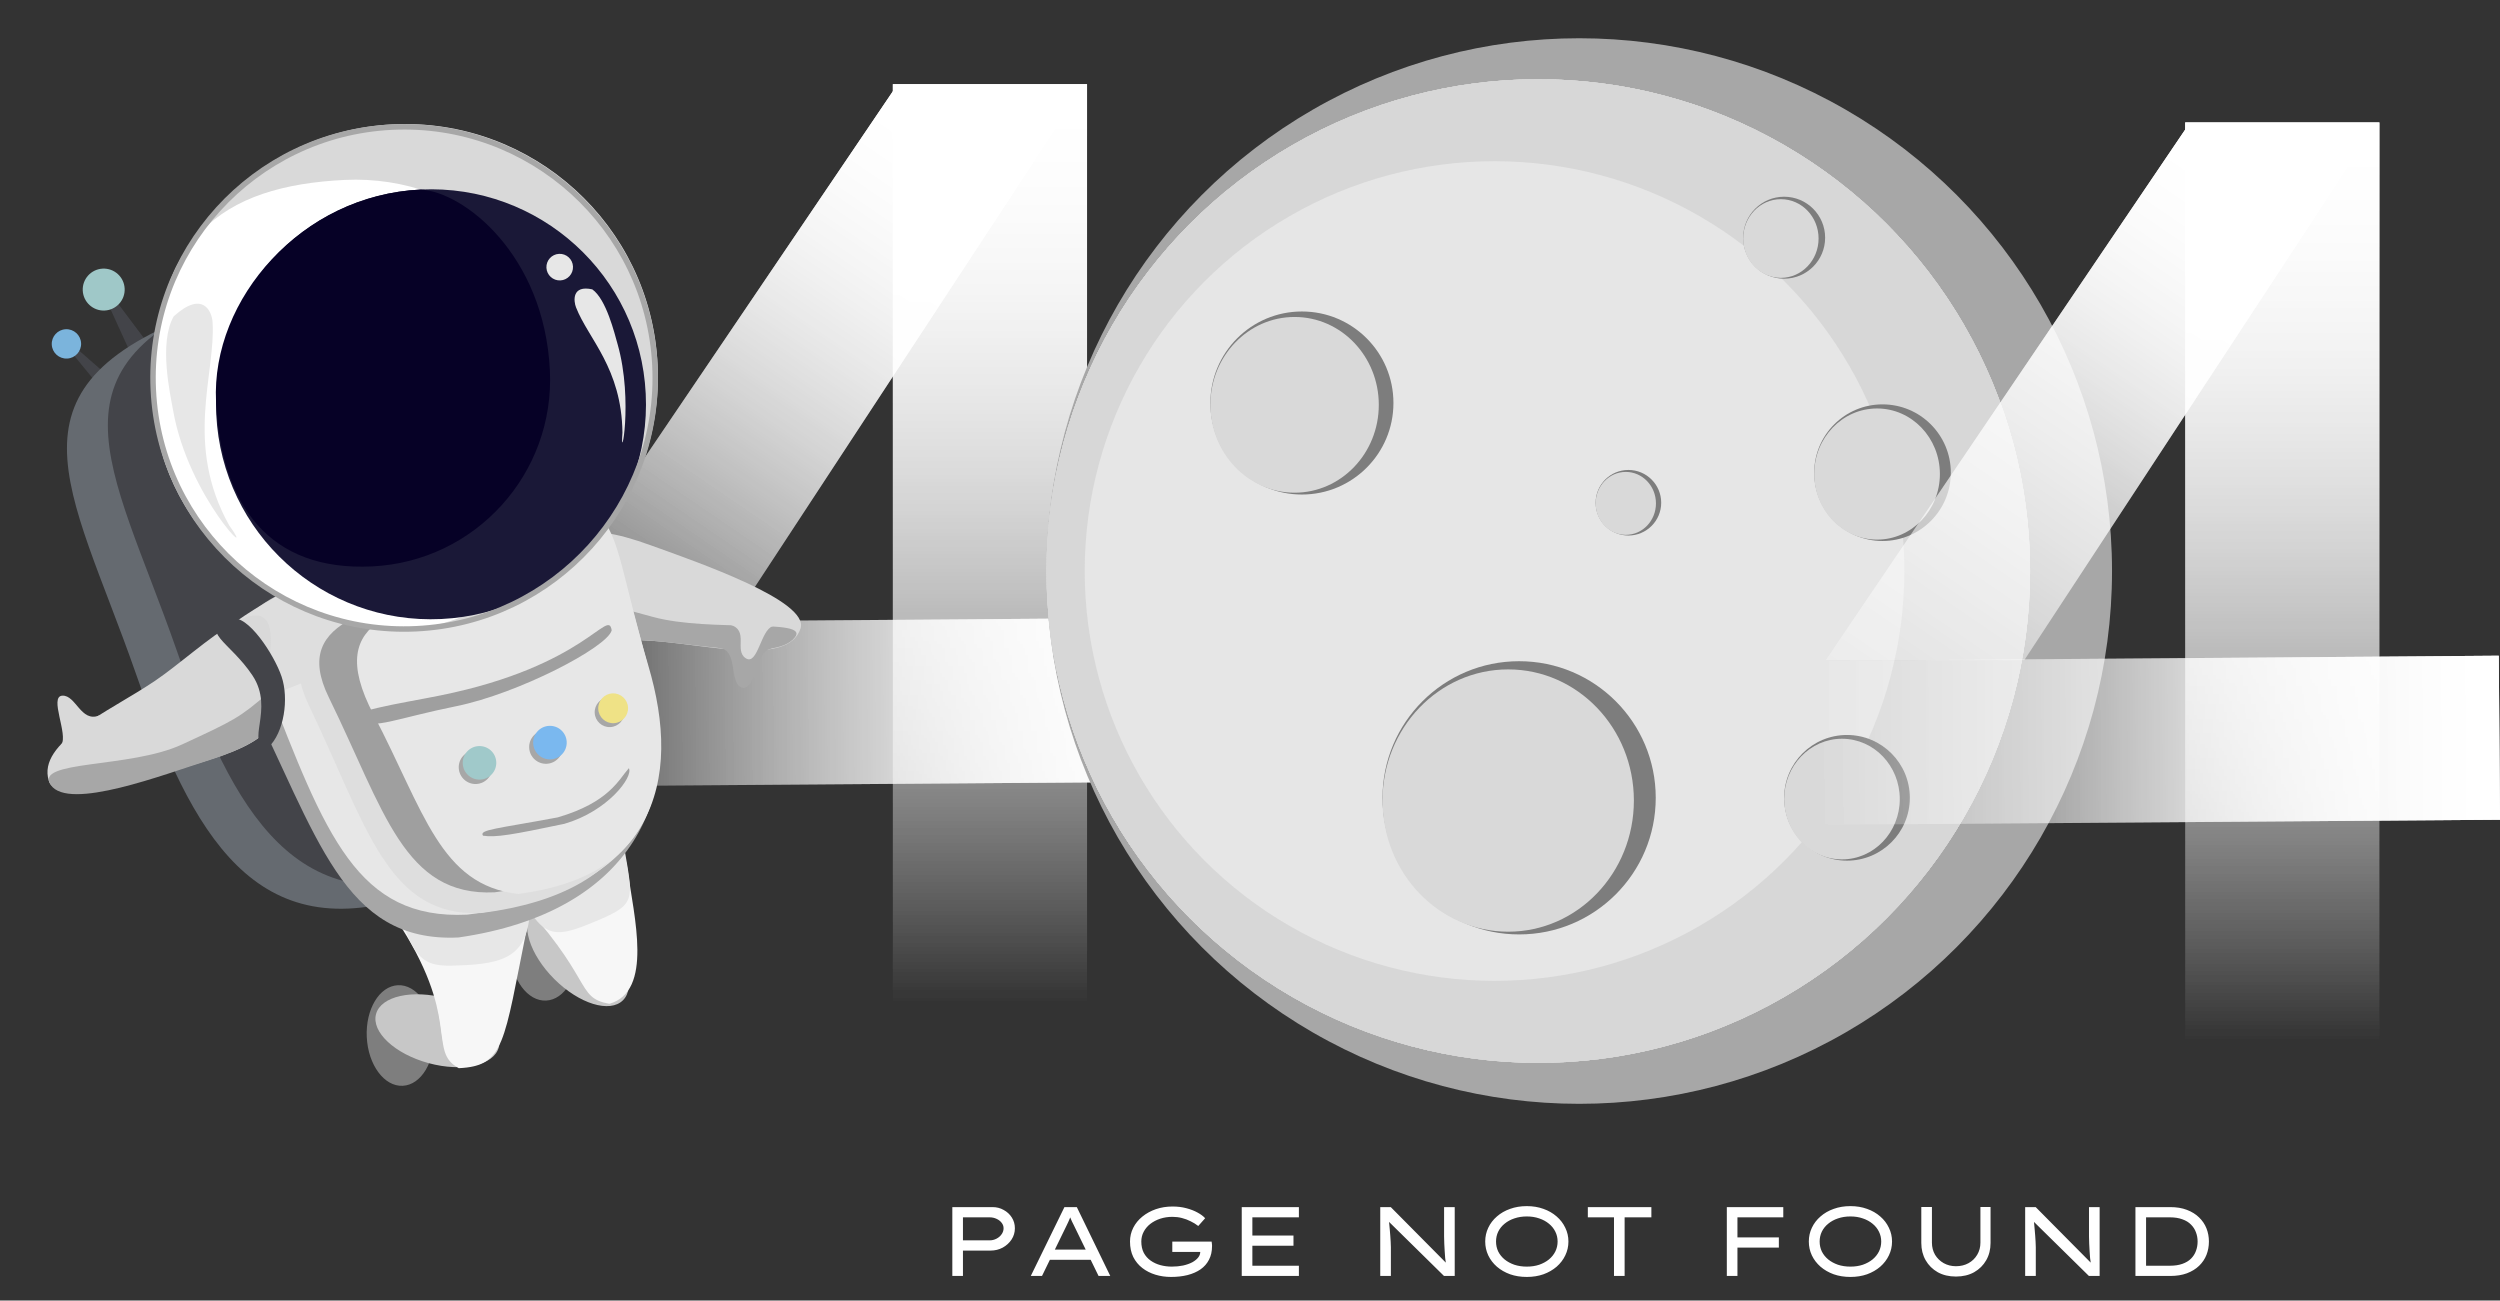 <svg width="915" height="476" viewBox="0 0 915 476" fill="none" xmlns="http://www.w3.org/2000/svg">
<rect x="0" y="0" width="915" height="476" fill="#333333" stroke="none"/>
<path d="M326.782 30.804H397.855V367.075H326.782V30.804Z" fill="url(#paint0_linear_5_91)"/>
<path d="M326.782 30.804H397.855V367.075H326.782V30.804Z" fill="url(#paint1_linear_5_91)"/>
<path d="M327.842 31.864L396.263 31.864L267.908 227.581L195.243 227.581L327.842 31.864Z" fill="url(#paint2_linear_5_91)"/>
<path d="M327.842 31.864L396.263 31.864L267.908 227.581L195.243 227.581L327.842 31.864Z" fill="url(#paint3_linear_5_91)"/>
<path d="M441.547 225.99L442 286.011L191.453 287.904L191 227.882L441.547 225.99Z" fill="url(#paint4_linear_5_91)"/>
<path d="M441.547 225.99L442 286.011L191.453 287.904L191 227.882L441.547 225.99Z" fill="url(#paint5_linear_5_91)"/>
<circle cx="578" cy="209" r="195" fill="#A7A7A7"/>
<circle cx="563" cy="209" r="180" fill="#D7D7D7"/>
<circle cx="563" cy="209" r="180" fill="#D7D7D7"/>
<circle cx="563" cy="209" r="180" fill="#D7D7D7"/>
<circle cx="563" cy="209" r="180" fill="#D7D7D7"/>
<circle cx="563" cy="209" r="180" fill="#D7D7D7"/>
<circle cx="547" cy="209" r="150" fill="#F7F7F7" fill-opacity="0.467"/>
<circle cx="689" cy="173" r="25" fill="#7D7D7D"/>
<ellipse cx="687" cy="173.5" rx="23" ry="24" fill="#D9D9D9"/>
<circle cx="596" cy="184" r="12" fill="#7D7D7D"/>
<ellipse cx="595.04" cy="184.24" rx="11.04" ry="11.52" fill="#D9D9D9"/>
<circle cx="653" cy="87" r="15" fill="#7D7D7D"/>
<ellipse cx="651.8" cy="87.3" rx="13.8" ry="14.4" fill="#D9D9D9"/>
<circle cx="556" cy="292" r="50" fill="#7D7D7D"/>
<ellipse cx="552" cy="293" rx="46" ry="48" fill="#D9D9D9"/>
<circle cx="476.5" cy="147.5" r="33.5" fill="#7D7D7D"/>
<ellipse cx="473.82" cy="148.17" rx="30.82" ry="32.16" fill="#D9D9D9"/>
<circle cx="676" cy="292" r="23" fill="#7D7D7D"/>
<ellipse cx="674.16" cy="292.46" rx="21.16" ry="22.08" fill="#D9D9D9"/>
<path d="M799.782 44.804H870.855V381.075H799.782V44.804Z" fill="url(#paint6_linear_5_91)"/>
<path d="M799.782 44.804H870.855V381.075H799.782V44.804Z" fill="url(#paint7_linear_5_91)"/>
<path d="M800.842 45.864L869.263 45.864L740.908 241.581L668.243 241.581L800.842 45.864Z" fill="url(#paint8_linear_5_91)"/>
<path d="M800.842 45.864L869.263 45.864L740.908 241.581L668.243 241.581L800.842 45.864Z" fill="url(#paint9_linear_5_91)"/>
<path d="M914.547 239.99L915 300.011L664.453 301.904L664 241.882L914.547 239.99Z" fill="url(#paint10_linear_5_91)"/>
<path d="M914.547 239.99L915 300.011L664.453 301.904L664 241.882L914.547 239.99Z" fill="url(#paint11_linear_5_91)"/>
<path d="M348.552 467V441.8H363.276C364.764 441.8 366.12 442.148 367.344 442.844C368.592 443.516 369.588 444.44 370.332 445.616C371.076 446.792 371.448 448.1 371.448 449.54C371.448 451.052 371.04 452.432 370.224 453.68C369.408 454.904 368.328 455.888 366.984 456.632C365.64 457.352 364.164 457.712 362.556 457.712H352.44V467H348.552ZM352.44 453.968H362.196C363.108 453.968 363.948 453.764 364.716 453.356C365.508 452.948 366.132 452.408 366.588 451.736C367.068 451.064 367.308 450.332 367.308 449.54C367.308 448.796 367.068 448.124 366.588 447.524C366.132 446.924 365.508 446.444 364.716 446.084C363.948 445.724 363.108 445.544 362.196 445.544H352.44V453.968ZM377.269 467L389.581 441.8H394.117L406.357 467H402.073L393.613 449.648C393.397 449.192 393.181 448.748 392.965 448.316C392.749 447.884 392.533 447.452 392.317 447.02C392.125 446.588 391.933 446.132 391.741 445.652C391.549 445.172 391.357 444.644 391.165 444.068L392.317 444.032C392.101 444.608 391.885 445.148 391.669 445.652C391.477 446.156 391.273 446.636 391.057 447.092C390.841 447.548 390.625 448.004 390.409 448.46C390.193 448.892 389.977 449.336 389.761 449.792L381.373 467H377.269ZM382.633 461.096L384.181 457.352H399.121L399.733 461.096H382.633ZM428.557 467.36C426.565 467.36 424.669 467.084 422.869 466.532C421.069 465.98 419.473 465.164 418.081 464.084C416.689 463.004 415.585 461.66 414.769 460.052C413.977 458.42 413.581 456.536 413.581 454.4C413.581 452.6 413.977 450.92 414.769 449.36C415.561 447.8 416.665 446.444 418.081 445.292C419.521 444.116 421.177 443.204 423.049 442.556C424.945 441.908 426.973 441.584 429.133 441.584C430.957 441.584 432.637 441.788 434.173 442.196C435.733 442.604 437.101 443.132 438.277 443.78C439.477 444.428 440.413 445.124 441.085 445.868L438.565 448.712C437.701 448.04 436.765 447.464 435.757 446.984C434.773 446.48 433.717 446.084 432.589 445.796C431.485 445.508 430.333 445.364 429.133 445.364C427.525 445.364 426.025 445.592 424.633 446.048C423.265 446.504 422.053 447.14 420.997 447.956C419.965 448.772 419.161 449.732 418.585 450.836C418.009 451.916 417.721 453.104 417.721 454.4C417.721 455.984 418.021 457.364 418.621 458.54C419.245 459.692 420.085 460.64 421.141 461.384C422.197 462.128 423.385 462.68 424.705 463.04C426.049 463.4 427.441 463.58 428.881 463.58C430.345 463.58 431.713 463.448 432.985 463.184C434.281 462.896 435.409 462.5 436.369 461.996C437.329 461.468 438.073 460.856 438.601 460.16C439.129 459.464 439.357 458.708 439.285 457.892L439.249 457.424L439.825 458.216H429.061V454.436H443.461C443.509 454.796 443.545 455.084 443.569 455.3C443.593 455.516 443.605 455.684 443.605 455.804C443.605 455.9 443.605 455.996 443.605 456.092C443.605 457.988 443.233 459.644 442.489 461.06C441.769 462.476 440.737 463.652 439.393 464.588C438.073 465.5 436.489 466.196 434.641 466.676C432.817 467.132 430.789 467.36 428.557 467.36ZM454.478 467V441.8H475.394V445.544H458.366V463.256H475.394V467H454.478ZM456.602 455.948V452.204H473.414V455.948H456.602ZM505.173 467V441.8H509.025L529.473 462.428L529.257 462.752C529.137 462.032 529.029 461.264 528.933 460.448C528.861 459.608 528.801 458.756 528.753 457.892C528.705 457.004 528.657 456.116 528.609 455.228C528.585 454.316 528.561 453.428 528.537 452.564C528.537 451.7 528.537 450.872 528.537 450.08V441.8H532.425V467H528.501L508.305 447.128L508.341 446.624C508.389 447.056 508.437 447.572 508.485 448.172C508.533 448.772 508.593 449.42 508.665 450.116C508.737 450.812 508.797 451.532 508.845 452.276C508.917 452.996 508.965 453.728 508.989 454.472C509.037 455.192 509.061 455.876 509.061 456.524V467H505.173ZM558.816 467.36C556.584 467.36 554.544 467.036 552.696 466.388C550.848 465.716 549.24 464.792 547.872 463.616C546.504 462.416 545.448 461.036 544.704 459.476C543.96 457.892 543.588 456.2 543.588 454.4C543.588 452.6 543.96 450.92 544.704 449.36C545.448 447.776 546.504 446.396 547.872 445.22C549.24 444.02 550.848 443.096 552.696 442.448C554.544 441.776 556.584 441.44 558.816 441.44C561.024 441.44 563.052 441.776 564.9 442.448C566.748 443.096 568.356 444.02 569.724 445.22C571.092 446.396 572.148 447.776 572.892 449.36C573.66 450.92 574.044 452.6 574.044 454.4C574.044 456.2 573.66 457.892 572.892 459.476C572.148 461.036 571.092 462.416 569.724 463.616C568.356 464.792 566.748 465.716 564.9 466.388C563.052 467.036 561.024 467.36 558.816 467.36ZM558.816 463.58C560.472 463.58 561.984 463.352 563.352 462.896C564.72 462.416 565.908 461.768 566.916 460.952C567.924 460.112 568.704 459.14 569.256 458.036C569.808 456.908 570.084 455.696 570.084 454.4C570.084 453.104 569.808 451.904 569.256 450.8C568.704 449.672 567.924 448.7 566.916 447.884C565.908 447.044 564.72 446.396 563.352 445.94C561.984 445.46 560.472 445.22 558.816 445.22C557.16 445.22 555.636 445.46 554.244 445.94C552.876 446.396 551.688 447.044 550.68 447.884C549.672 448.7 548.892 449.672 548.34 450.8C547.812 451.904 547.548 453.104 547.548 454.4C547.548 455.696 547.812 456.908 548.34 458.036C548.892 459.14 549.672 460.112 550.68 460.952C551.688 461.768 552.876 462.416 554.244 462.896C555.636 463.352 557.16 463.58 558.816 463.58ZM590.723 467V445.544H581.147V441.8H604.403V445.544H594.611V467H590.723ZM632.017 467V441.8H635.905V467H632.017ZM633.313 456.632V452.888H651.061V456.632H633.313ZM633.817 445.544V441.8H652.681V445.544H633.817ZM677.258 467.36C675.026 467.36 672.986 467.036 671.138 466.388C669.29 465.716 667.682 464.792 666.314 463.616C664.946 462.416 663.89 461.036 663.146 459.476C662.402 457.892 662.03 456.2 662.03 454.4C662.03 452.6 662.402 450.92 663.146 449.36C663.89 447.776 664.946 446.396 666.314 445.22C667.682 444.02 669.29 443.096 671.138 442.448C672.986 441.776 675.026 441.44 677.258 441.44C679.466 441.44 681.494 441.776 683.342 442.448C685.19 443.096 686.798 444.02 688.166 445.22C689.534 446.396 690.59 447.776 691.334 449.36C692.102 450.92 692.486 452.6 692.486 454.4C692.486 456.2 692.102 457.892 691.334 459.476C690.59 461.036 689.534 462.416 688.166 463.616C686.798 464.792 685.19 465.716 683.342 466.388C681.494 467.036 679.466 467.36 677.258 467.36ZM677.258 463.58C678.914 463.58 680.426 463.352 681.794 462.896C683.162 462.416 684.35 461.768 685.358 460.952C686.366 460.112 687.146 459.14 687.698 458.036C688.25 456.908 688.526 455.696 688.526 454.4C688.526 453.104 688.25 451.904 687.698 450.8C687.146 449.672 686.366 448.7 685.358 447.884C684.35 447.044 683.162 446.396 681.794 445.94C680.426 445.46 678.914 445.22 677.258 445.22C675.602 445.22 674.078 445.46 672.686 445.94C671.318 446.396 670.13 447.044 669.122 447.884C668.114 448.7 667.334 449.672 666.782 450.8C666.254 451.904 665.99 453.104 665.99 454.4C665.99 455.696 666.254 456.908 666.782 458.036C667.334 459.14 668.114 460.112 669.122 460.952C670.13 461.768 671.318 462.416 672.686 462.896C674.078 463.352 675.602 463.58 677.258 463.58ZM715.87 467.216C713.326 467.216 711.106 466.688 709.21 465.632C707.314 464.552 705.838 463.088 704.782 461.24C703.726 459.392 703.198 457.292 703.198 454.94V441.764H707.086V454.796C707.086 456.452 707.47 457.94 708.238 459.26C709.03 460.556 710.086 461.576 711.406 462.32C712.75 463.064 714.238 463.436 715.87 463.436C717.598 463.436 719.134 463.064 720.478 462.32C721.822 461.576 722.878 460.556 723.646 459.26C724.438 457.94 724.834 456.452 724.834 454.796V441.764H728.542V454.94C728.542 457.292 728.014 459.392 726.958 461.24C725.902 463.088 724.426 464.552 722.53 465.632C720.634 466.688 718.414 467.216 715.87 467.216ZM741.212 467V441.8H745.064L765.512 462.428L765.296 462.752C765.176 462.032 765.068 461.264 764.972 460.448C764.9 459.608 764.84 458.756 764.792 457.892C764.744 457.004 764.696 456.116 764.648 455.228C764.624 454.316 764.6 453.428 764.576 452.564C764.576 451.7 764.576 450.872 764.576 450.08V441.8H768.464V467H764.54L744.344 447.128L744.38 446.624C744.428 447.056 744.476 447.572 744.524 448.172C744.572 448.772 744.632 449.42 744.704 450.116C744.776 450.812 744.836 451.532 744.884 452.276C744.956 452.996 745.004 453.728 745.028 454.472C745.076 455.192 745.1 455.876 745.1 456.524V467H741.212ZM781.572 467V441.8H794.316C796.62 441.8 798.648 442.136 800.4 442.808C802.176 443.48 803.664 444.404 804.864 445.58C806.064 446.732 806.964 448.064 807.564 449.576C808.164 451.088 808.464 452.696 808.464 454.4C808.464 456.128 808.164 457.76 807.564 459.296C806.964 460.808 806.064 462.14 804.864 463.292C803.664 464.444 802.176 465.356 800.4 466.028C798.648 466.676 796.62 467 794.316 467H781.572ZM785.46 463.652L785.352 463.256H794.136C795.936 463.256 797.472 463.028 798.744 462.572C800.04 462.116 801.096 461.48 801.912 460.664C802.728 459.848 803.328 458.912 803.712 457.856C804.12 456.776 804.324 455.624 804.324 454.4C804.324 453.2 804.12 452.072 803.712 451.016C803.328 449.96 802.728 449.024 801.912 448.208C801.096 447.368 800.04 446.72 798.744 446.264C797.472 445.784 795.936 445.544 794.136 445.544H785.244L785.46 445.22V463.652Z" fill="white"/>
<path d="M39.004 110.009L41.329 108.628L56.415 128.731L49.441 132.873L39.004 110.009Z" fill="#434449"/>
<path d="M25.205 127.805L26.701 126.357L45.577 142.861L41.089 147.206L25.205 127.805Z" fill="#434449"/>
<path d="M180.804 200.334C201.516 259.577 211.924 306.581 152.681 327.293C93.438 348.005 70.329 305.441 49.617 246.198C25.513 177.252 -2.588 140.816 77.677 112.755C136.92 92.043 160.092 141.091 180.804 200.334Z" fill="#656A70"/>
<path d="M195.77 191.921C216.482 251.164 226.89 298.168 167.647 318.88C108.404 339.592 85.295 297.029 64.583 237.786C40.479 168.84 12.379 132.403 92.643 104.342C151.886 83.63 175.058 132.678 195.77 191.921Z" fill="#434449"/>
<ellipse cx="198.994" cy="347.806" rx="12.285" ry="18.427" transform="rotate(-2.776 198.994 347.806)" fill="#7E7E7E"/>
<ellipse cx="211.553" cy="349.647" rx="12.285" ry="23.267" transform="rotate(-45.042 211.553 349.647)" fill="#C7C7C7"/>
<path d="M229.653 318.081C232.042 335.645 239.157 362.814 223.006 367.397C210.193 365.036 217.958 358.418 187.179 326.087C181.726 320.358 188.87 310.412 201.111 307.996C213.353 305.58 227.264 300.516 229.653 318.081Z" fill="#F7F7F7"/>
<path d="M228.515 310.449C231.745 329.51 232.918 330.938 218.275 337.081C201.701 344.035 197.885 344.305 187.333 320.391C183.587 302.683 187.069 286.948 204.078 283.35C221.088 279.752 224.769 292.74 228.515 310.449Z" fill="#E7E7E7"/>
<ellipse cx="146.511" cy="378.996" rx="12.285" ry="18.427" transform="rotate(-2.776 146.511 378.996)" fill="#7E7E7E"/>
<ellipse cx="160.082" cy="377.25" rx="12.285" ry="23.267" transform="rotate(-74.768 160.082 377.25)" fill="#C7C7C7"/>
<path d="M192.762 338.275C184.247 380.424 184.644 388.607 167.851 389.421C156.036 383.079 169.304 371.354 144.545 334.397C139.636 327.07 155.051 316.372 167.513 316.987C179.976 317.603 201.276 296.126 192.762 338.275Z" fill="#F7F7F7"/>
<path d="M192.836 339.809C184.321 381.957 184.718 390.141 167.925 390.955C156.11 384.613 169.378 372.887 144.62 335.931C139.711 328.604 155.125 317.905 167.588 318.521C180.05 319.137 201.351 297.66 192.836 339.809Z" fill="#F7F7F7"/>
<path d="M193.932 326.489C194.984 348.204 187.474 352.411 170.108 353.253C156.058 353.935 151.457 354.158 144.85 328.868C143.973 310.789 149.917 295.81 167.282 294.968C184.648 294.126 193.055 308.409 193.932 326.489Z" fill="#E7E7E7"/>
<path d="M197.11 216.488C204.413 194.114 212.11 190.175 238.222 199.59C255.536 205.832 296.29 219.946 293.004 230.013C288.518 243.758 260.075 236.083 238.796 234.547C217.516 233.011 176.528 238.689 197.11 216.488Z" fill="#D9D9D9"/>
<path d="M203.958 212.332C197.889 220.039 198.71 236.178 227.343 234.295C246.534 233.033 283.125 243.631 290.994 233.197C296.307 226.154 260.149 231.523 239.036 225.809C217.924 220.095 215.812 219.524 203.958 212.332Z" fill="#A7A7A7"/>
<path d="M282.05 237.438C276.359 238.771 277.133 251.261 272.029 251.793C266.349 250.907 270.683 237.144 262.867 237.22C262.894 231.908 267.159 231.596 272.135 231.077C277.112 230.558 288.46 234.551 282.05 237.438Z" fill="#A7A7A7"/>
<path d="M267.174 228.637C269.902 224.505 273.667 220.59 278.043 223.479C282.418 226.367 285.53 225.093 282.803 229.225C278.475 230.396 277.307 243.804 272.931 240.916C268.556 238.027 274.351 230.689 267.174 228.637Z" fill="#D9D9D9"/>
<path d="M237.736 246.968C250.796 290.92 231.955 333.855 167.832 343.113C125.477 345.167 116.338 305.894 90.489 254.106C71.758 216.579 115.431 213.616 160.805 198.168C231.89 173.966 218.446 182.051 237.736 246.968Z" fill="#A7A7A7"/>
<path d="M237.263 243.545C249.647 285.245 241.26 325.974 170.994 334.762C130.838 336.708 119.13 305.759 97.665 250.313C82.324 210.686 121.31 211.898 164.326 197.244C231.719 174.285 218.973 181.955 237.263 243.545Z" fill="#E7E7E7"/>
<path d="M232.979 252.579C243.686 289.954 236.559 326.421 176.252 334.166C141.782 335.837 134.275 302.446 113.146 258.389C97.835 226.464 133.376 224.022 170.279 210.973C228.094 190.529 217.165 197.377 232.979 252.579Z" fill="#DEDEDE"/>
<path d="M186.376 218.22C176.927 229.44 165.312 232.346 154.143 235.157C117.689 244.332 101.667 256.608 88.263 255.752C33.516 252.256 109.114 210.156 146.346 197.379C204.348 177.475 223.366 174.298 186.376 218.22Z" fill="#DEDEDE"/>
<path d="M235.808 249.679C246.083 284.872 239.18 319.228 181.073 326.586C147.865 328.196 140.668 296.752 120.359 255.276C105.642 225.222 139.883 222.884 175.448 210.555C231.166 191.239 220.631 197.7 235.808 249.679Z" fill="#9F9F9F"/>
<path d="M235.219 236.575C249.177 286.633 240.391 320.634 189.646 327.186C161.047 323.961 155.212 296.867 136.731 261.567C116.99 223.858 149.185 223.399 180.234 212.336C228.877 195.004 218.641 177.118 235.219 236.575Z" fill="#E7E7E7"/>
<path d="M223.88 230.728C222.184 236.965 189.642 253.869 167.01 258.463C144.378 263.058 137.389 266.959 131.16 263.753C124.931 260.547 146.147 257.582 161.231 254.52C214.578 243.691 222.629 222.247 223.88 230.728Z" fill="#9F9F9F"/>
<path d="M230.169 281.158C231.86 284.323 222.477 296.905 206.557 301.52C187.533 305.517 181.435 306.582 176.788 305.865C175.143 303.639 182.045 303.305 204.137 299.159C223.087 293.628 226.52 285.178 230.169 281.158Z" fill="#9F9F9F"/>
<circle cx="6.142" cy="6.142" r="6.142" transform="matrix(0.999 -0.048 -0.048 -0.999 168.198 287.237)" fill="#A7A7A7"/>
<circle cx="6.142" cy="6.142" r="6.142" transform="matrix(0.999 -0.048 -0.048 -0.999 169.658 285.629)" fill="#A0C9CA"/>
<circle cx="6.142" cy="6.142" r="6.142" transform="matrix(0.999 -0.048 -0.048 -0.999 193.976 279.838)" fill="#A7A7A7"/>
<circle cx="6.142" cy="6.142" r="6.142" transform="matrix(0.999 -0.048 -0.048 -0.999 195.435 278.229)" fill="#7AB8EF"/>
<circle cx="5.46" cy="5.46" r="5.46" transform="matrix(0.999 -0.048 -0.048 -0.999 217.922 266.377)" fill="#A7A7A7"/>
<circle cx="5.46" cy="5.46" r="5.46" transform="matrix(0.999 -0.048 -0.048 -0.999 219.219 264.948)" fill="#EFE286"/>
<path d="M240.688 133.39C243.161 184.4 203.814 227.757 152.804 230.231C101.793 232.704 58.436 193.356 55.963 142.346C53.49 91.335 92.837 47.978 143.848 45.505C194.858 43.032 238.215 82.379 240.688 133.39Z" fill="#D9D9D9"/>
<path d="M210.254 142.174C212.402 186.473 192.235 228.193 147.936 230.341C103.638 232.488 58.748 193.923 56.6 149.624C53.253 86.442 81.857 68.001 126.156 65.853C170.454 63.706 208.107 97.876 210.254 142.174Z" fill="white"/>
<path d="M236.338 144.158C238.442 187.562 204.962 224.453 161.559 226.558C118.155 228.662 81.263 195.182 79.159 151.779C77.055 108.375 110.534 71.484 153.938 69.379C197.342 67.275 234.233 100.755 236.338 144.158Z" fill="#1A1837"/>
<path d="M201.263 135.618C203.094 173.379 173.966 205.475 136.205 207.306C98.444 209.136 80.9 184.818 79.07 147.057C77.239 109.295 110.534 71.484 153.938 69.379C169.732 70.189 199.206 93.18 201.263 135.618Z" fill="#060126"/>
<circle cx="204.853" cy="97.771" r="4.867" transform="rotate(-2.776 204.853 97.771)" fill="#E7E7E7"/>
<path d="M226.044 125.983C231.986 146.872 226.798 171.176 227.816 158.362C227.523 134.697 215.338 124.058 210.826 112.505C209.924 110.194 209.243 104.232 216.779 105.905C221.92 109.537 224.94 122.105 226.044 125.983Z" fill="#E7E7E7"/>
<path d="M63.353 150.197C68.986 182.251 94.771 207.244 83.905 192.32C67.29 162.553 78.977 136.918 77.809 117.943C77.575 114.148 74.353 106.032 63.584 115.776C58.035 125.525 62.307 144.246 63.353 150.197Z" fill="#E7E7E7"/>
<circle cx="147.911" cy="138.322" r="91.905" transform="rotate(-2.776 147.911 138.322)" stroke="#A7A7A7" stroke-width="2"/>
<circle cx="37.955" cy="105.986" r="7.678" transform="rotate(-2.776 37.955 105.986)" fill="#9FC8C8"/>
<circle cx="24.313" cy="125.866" r="5.375" transform="rotate(-2.776 24.313 125.866)" fill="#7BB4DC"/>
<path d="M98.912 238.959C105.965 262.035 102.299 269.98 76.987 277.943C60.205 283.222 21.028 296.134 17.854 285.75C13.521 271.574 39.634 260.75 56.792 249.144C73.951 237.539 102.122 207.985 98.912 238.959Z" fill="#D9D9D9"/>
<path d="M36.261 261.883C36.508 266.979 33.746 272.003 28.764 272.245C23.782 272.486 22.678 277.648 22.431 272.552C25.082 268.955 17.841 254.853 22.823 254.612C27.805 254.37 29.607 264.518 36.261 261.883Z" fill="#D9D9D9"/>
<path d="M98.293 253.517C104.039 260.973 102.141 270.175 76.829 278.138C60.047 283.417 25.18 296.913 18.581 287.3C12.266 278.099 47.471 281.333 66.606 272.482C85.74 263.632 87.654 262.747 98.293 253.517Z" fill="#A7A7A7"/>
<path d="M103.074 247.673C105.751 255.683 104.062 268.054 98.172 273.599C89.254 272.469 100.757 259.758 92.39 247.196C84.023 234.635 72.009 230.789 84.737 226.534C90.526 224.599 100.396 239.663 103.074 247.673Z" fill="#434449"/>
<defs>
<linearGradient id="paint0_linear_5_91" x1="362.318" y1="30.804" x2="362.318" y2="367.075" gradientUnits="userSpaceOnUse">
<stop stop-color="white"/>
<stop offset="1" stop-color="white" stop-opacity="0"/>
</linearGradient>
<linearGradient id="paint1_linear_5_91" x1="362.318" y1="30.804" x2="362.318" y2="367.075" gradientUnits="userSpaceOnUse">
<stop stop-color="white"/>
<stop offset="1" stop-color="white" stop-opacity="0"/>
</linearGradient>
<linearGradient id="paint2_linear_5_91" x1="355.334" y1="51.905" x2="202.775" y2="275.306" gradientUnits="userSpaceOnUse">
<stop stop-color="white"/>
<stop offset="1" stop-color="white" stop-opacity="0"/>
</linearGradient>
<linearGradient id="paint3_linear_5_91" x1="355.334" y1="51.905" x2="202.775" y2="275.306" gradientUnits="userSpaceOnUse">
<stop stop-color="white"/>
<stop offset="1" stop-color="white" stop-opacity="0"/>
</linearGradient>
<linearGradient id="paint4_linear_5_91" x1="441.773" y1="256.001" x2="191.227" y2="257.893" gradientUnits="userSpaceOnUse">
<stop stop-color="white"/>
<stop offset="1" stop-color="white" stop-opacity="0"/>
</linearGradient>
<linearGradient id="paint5_linear_5_91" x1="441.773" y1="256.001" x2="191.227" y2="257.893" gradientUnits="userSpaceOnUse">
<stop stop-color="white"/>
<stop offset="1" stop-color="white" stop-opacity="0"/>
</linearGradient>
<linearGradient id="paint6_linear_5_91" x1="835.318" y1="44.804" x2="835.318" y2="381.075" gradientUnits="userSpaceOnUse">
<stop stop-color="white"/>
<stop offset="1" stop-color="white" stop-opacity="0"/>
</linearGradient>
<linearGradient id="paint7_linear_5_91" x1="835.318" y1="44.804" x2="835.318" y2="381.075" gradientUnits="userSpaceOnUse">
<stop stop-color="white"/>
<stop offset="1" stop-color="white" stop-opacity="0"/>
</linearGradient>
<linearGradient id="paint8_linear_5_91" x1="828.334" y1="65.905" x2="675.775" y2="289.306" gradientUnits="userSpaceOnUse">
<stop stop-color="white"/>
<stop offset="1" stop-color="white" stop-opacity="0"/>
</linearGradient>
<linearGradient id="paint9_linear_5_91" x1="828.334" y1="65.905" x2="675.775" y2="289.306" gradientUnits="userSpaceOnUse">
<stop stop-color="white"/>
<stop offset="1" stop-color="white" stop-opacity="0"/>
</linearGradient>
<linearGradient id="paint10_linear_5_91" x1="914.773" y1="270.001" x2="664.227" y2="271.893" gradientUnits="userSpaceOnUse">
<stop stop-color="white"/>
<stop offset="1" stop-color="white" stop-opacity="0"/>
</linearGradient>
<linearGradient id="paint11_linear_5_91" x1="914.773" y1="270.001" x2="664.227" y2="271.893" gradientUnits="userSpaceOnUse">
<stop stop-color="white"/>
<stop offset="1" stop-color="white" stop-opacity="0"/>
</linearGradient>
</defs>
</svg>
